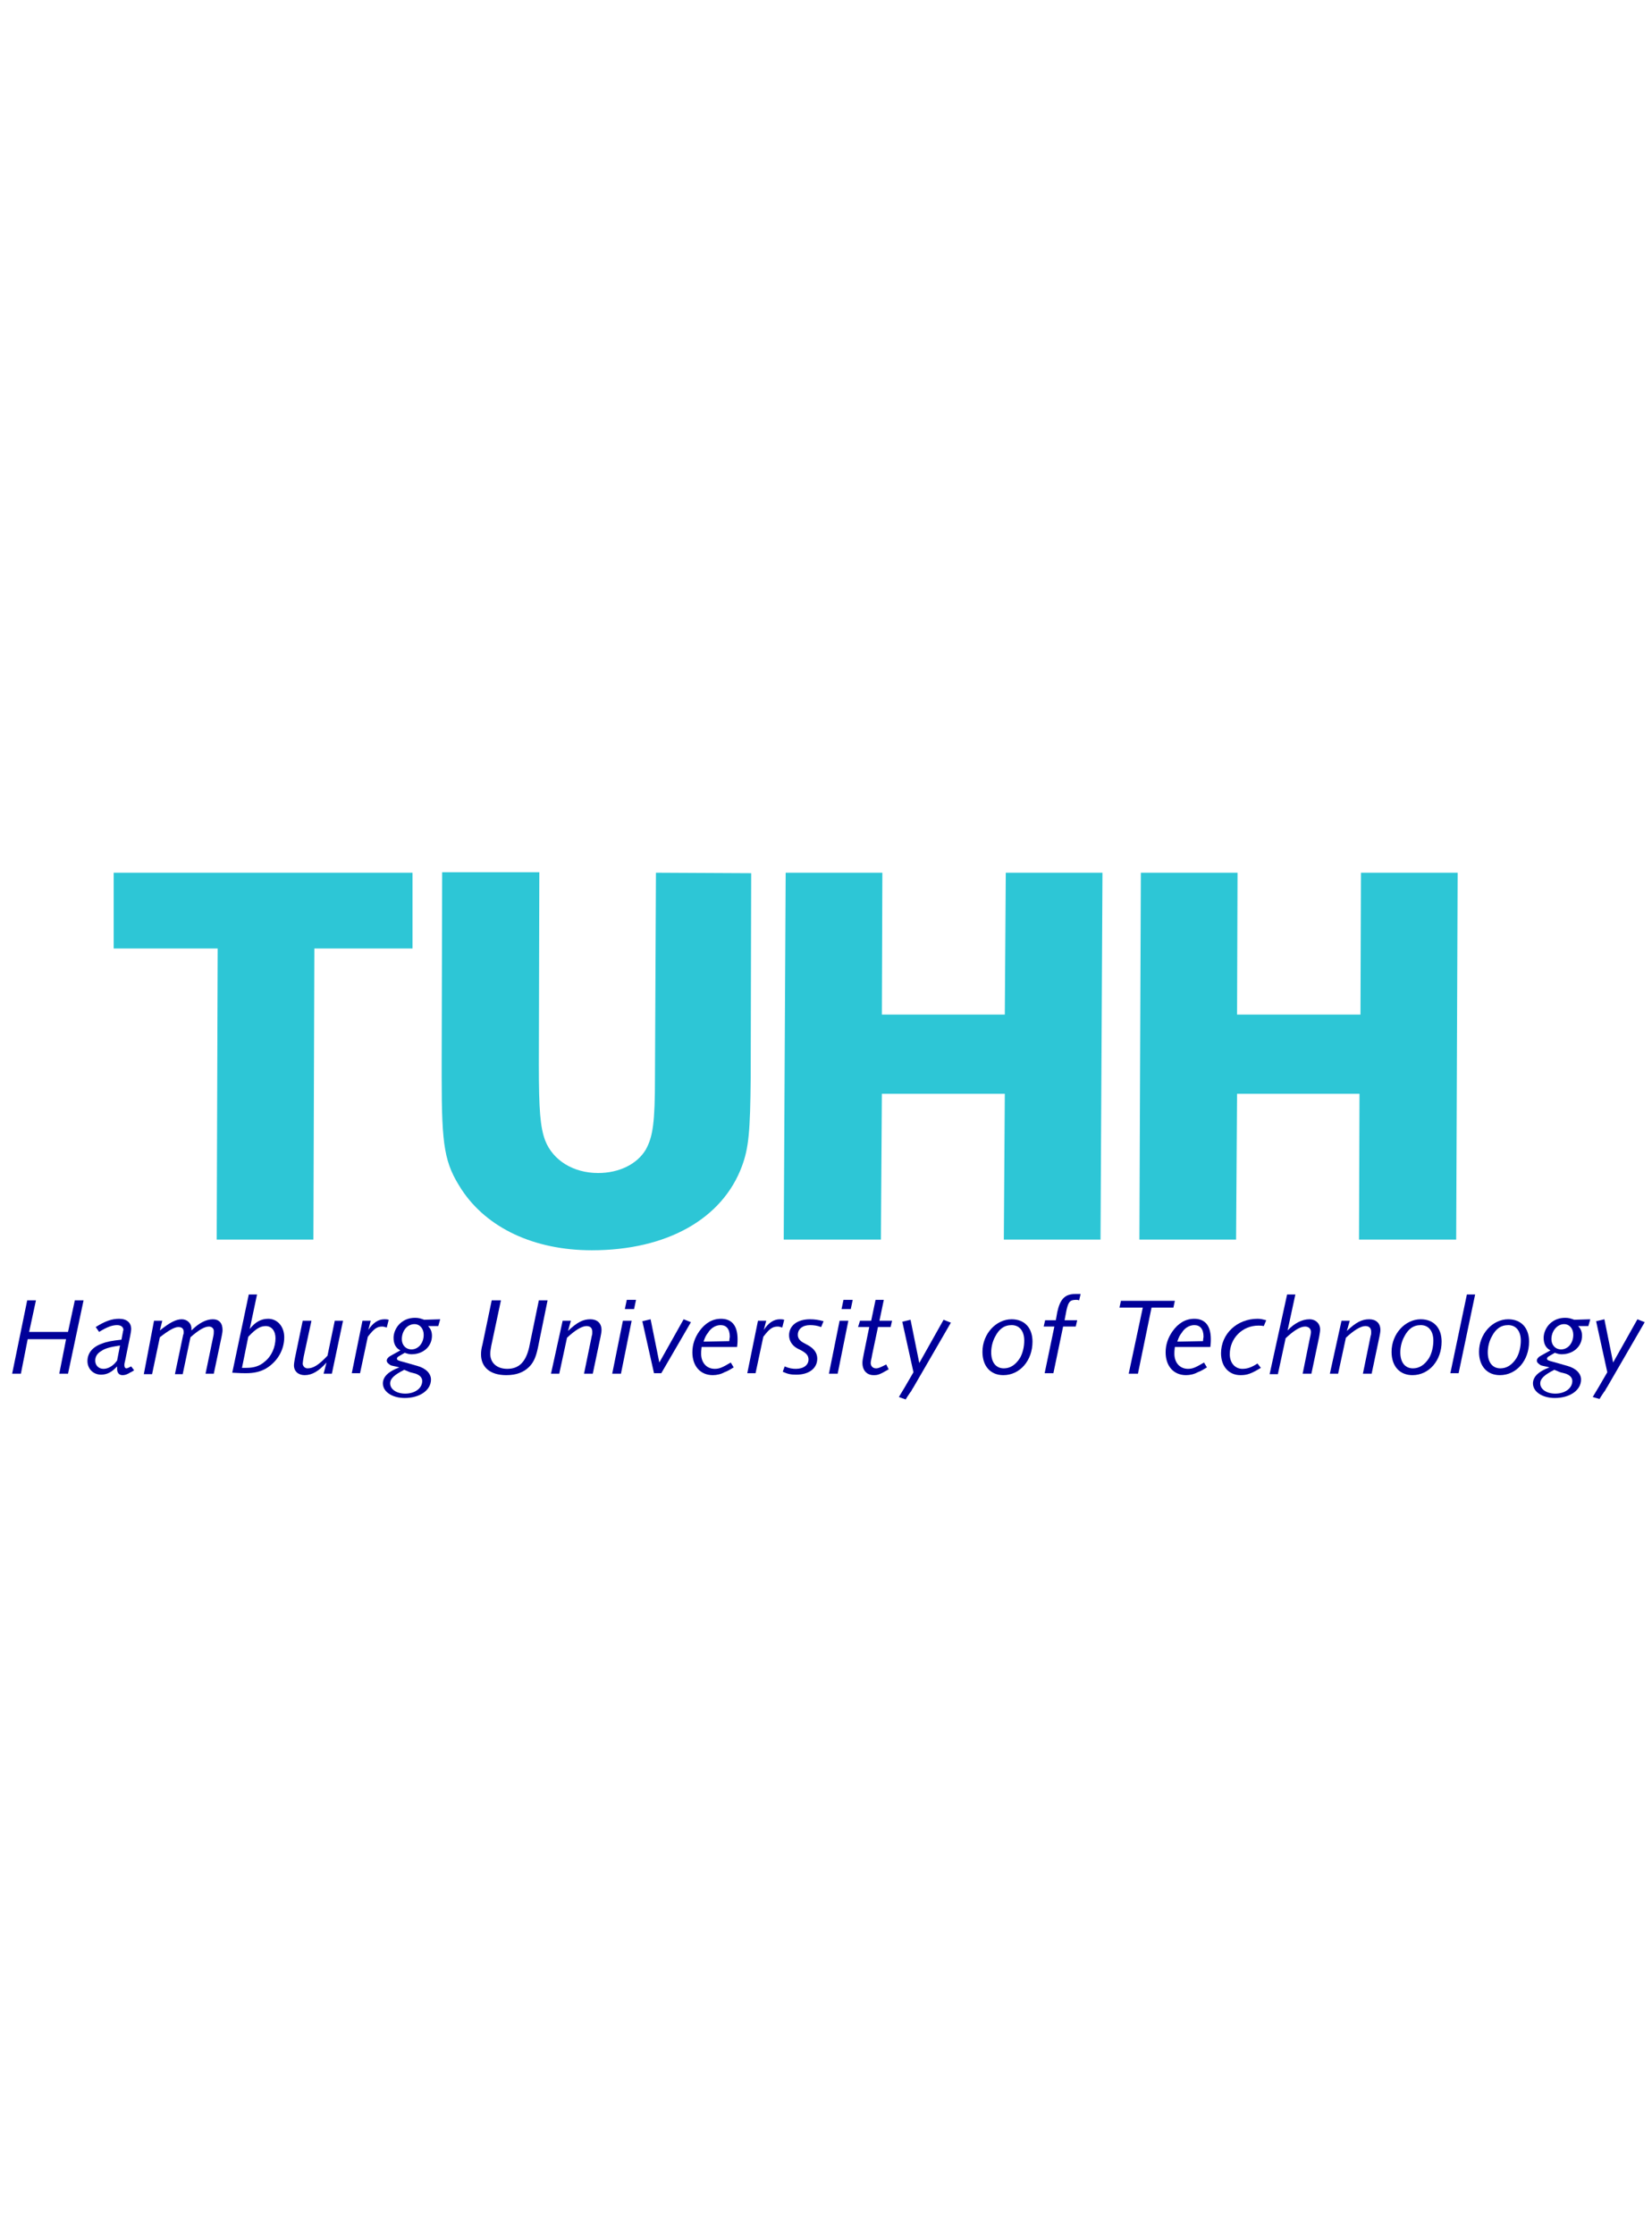 <?xml version="1.0" encoding="utf-8"?>
<!-- Generator: Adobe Illustrator 25.1.0, SVG Export Plug-In . SVG Version: 6.00 Build 0)  -->
<svg version="1.1"
	 id="svg2" xmlns:cc="http://creativecommons.org/ns#" xmlns:dc="http://purl.org/dc/elements/1.1/" xmlns:inkscape="http://www.inkscape.org/namespaces/inkscape" xmlns:rdf="http://www.w3.org/1999/02/22-rdf-syntax-ns#" xmlns:sodipodi="http://sodipodi.sourceforge.net/DTD/sodipodi-0.dtd" xmlns:svg="http://www.w3.org/2000/svg"
	 xmlns="http://www.w3.org/2000/svg" xmlns:xlink="http://www.w3.org/1999/xlink" x="0px" y="0px" viewBox="0 0 340 460"
	 style="enable-background:new 0 0 340 460;" xml:space="preserve">
<style type="text/css">
	.st0{fill:none;}
	.st1{fill:#2DC6D6;}
	.st2{fill:#000099;}
</style>
<sodipodi:namedview  bordercolor="#666666" borderopacity="1.0" gridtolerance="10.0" guidetolerance="10.0" id="base" inkscape:current-layer="layer1" inkscape:cx="148.8752" inkscape:cy="255.25866" inkscape:pageopacity="0.0" inkscape:pageshadow="2" inkscape:window-height="713" inkscape:window-width="761" inkscape:window-x="255" inkscape:window-y="0" inkscape:zoom="1.4085567" objecttolerance="10.0" pagecolor="#ffffff" showgrid="false">
	</sodipodi:namedview>
<defs>
	
		<inkscape:perspective  id="perspective11" inkscape:persp3d-origin="400 : 333.33333 : 1" inkscape:vp_x="0 : 500 : 1" inkscape:vp_y="0 : 1000 : 0" inkscape:vp_z="800 : 500 : 1" sodipodi:type="inkscape:persp3d">
		</inkscape:perspective>
</defs>
<rect x="2.5" y="63.9" class="st0" width="335.9" height="339"/>
<g>
	<polygon class="st1" points="23.4,179.6 23.4,195.2 44.8,195.2 44.6,255.1 64.5,255.1 64.7,195.2 84.9,195.2 84.9,179.6 	"/>
	<path class="st1" d="M135,179.6l-0.2,42.1c0,9.2-0.4,12.2-1.9,14.9c-1.8,3-5.5,4.8-9.8,4.8c-5.1,0-9.3-2.6-10.9-6.7
		c-1-2.7-1.3-6.1-1.3-15.7l0.1-39.5h-20l-0.1,39.1v3.1c0,14.4,0.6,17.7,4.1,23.1c5.2,7.9,14.9,12.5,26.8,12.5
		c15.5,0,26.9-6.5,30.9-17.3c1.4-3.8,1.7-7.1,1.8-18.2l0.1-42.1L135,179.6L135,179.6z"/>
	<polygon class="st1" points="226.5,255.1 226.9,179.6 207,179.6 206.8,208.8 181.5,208.8 181.6,179.6 161.7,179.6 161.3,255.1 
		181.3,255.1 181.5,225.1 206.8,225.1 206.6,255.1 	"/>
	<polygon class="st1" points="299.7,255.1 300,179.6 280.1,179.6 280,208.8 254.6,208.8 254.7,179.6 234.8,179.6 234.5,255.1 
		254.4,255.1 254.6,225.1 279.8,225.1 279.7,255.1 	"/>
	<g>
		<path class="st2" d="M5.6,267.6h1.8l-1.4,6.5H14l1.4-6.5h1.8L14,282.7h-1.8l1.4-7.1H5.7l-1.4,7.1H2.5L5.6,267.6z"/>
		<path class="st2" d="M27.6,282c-0.2,0.1-0.4,0.3-0.7,0.4c-0.8,0.5-1.2,0.6-1.7,0.6c-0.7,0-1.1-0.5-1.1-1.3v-0.5
			c-1.1,1.2-2.1,1.7-3.3,1.7c-1.6,0-2.8-1.2-2.8-2.8c0-1.6,1-2.9,3-3.6c1-0.4,2.1-0.6,4-0.8l0.3-1.6c0-0.2,0.1-0.3,0.1-0.4
			c0-0.6-0.5-1-1.3-1c-1,0-2.1,0.4-3.7,1.4l-0.7-1c1.9-1.2,3.3-1.7,4.8-1.7c1.6,0,2.5,0.8,2.5,2.1c0,0.3-0.1,0.9-0.2,1.4l-1,4.9
			c-0.2,0.8-0.2,0.9-0.2,1.2c0,0.4,0.2,0.6,0.4,0.6s0.4-0.1,1-0.4L27.6,282z M24.7,276.9c-2,0.3-3.1,0.6-3.8,1.1
			c-0.9,0.5-1.3,1.2-1.3,2c0,1,0.7,1.7,1.7,1.7c0.8,0,1.6-0.4,2.3-1.1l0.5-0.6L24.7,276.9z"/>
		<path class="st2" d="M31.7,271.8h1.7l-0.5,2c2-1.6,3.3-2.3,4.5-2.3c1.1,0,2,0.8,2,1.9v0.4c1.5-1.5,3-2.3,4.4-2.3
			c1.3,0,2,0.8,2,2.2c0,0.4-0.1,0.9-0.2,1.4l-1.6,7.6h-1.7l1.6-7.7c0.1-0.4,0.1-0.8,0.1-1.1c0-0.5-0.4-0.9-1-0.9
			c-0.9,0-2.1,0.7-3.8,2.2l-1.6,7.6H36l1.7-8.1c0.1-0.2,0.1-0.3,0.1-0.6c0-0.7-0.4-1-1.1-1c-0.8,0-2,0.7-3.8,2.1l-1.6,7.6h-1.7
			L31.7,271.8z"/>
		<path class="st2" d="M51.2,266.4h1.7l-1.5,7.1c1.1-1.4,2.3-2.1,3.8-2.1c1.9,0,3.3,1.6,3.3,3.8c0,2.6-1.4,5-3.7,6.4
			c-1.2,0.7-2.5,1-4.2,1c-0.5,0-1.1,0-2.8-0.1L51.2,266.4z M49.8,281.5h0.9c1.6,0,2.8-0.4,3.8-1.3c1.4-1.1,2.2-3,2.2-4.8
			c0-1.5-0.8-2.5-2-2.5c-1.1,0-2,0.5-3.6,2.2L49.8,281.5z"/>
		<path class="st2" d="M64.1,271.8l-1.6,7.4c-0.1,0.6-0.2,1.2-0.2,1.4c0,0.5,0.4,1,1,1c1.2,0,2.3-0.7,4.1-2.6l1.5-7.2h1.7l-2.3,10.9
			h-1.7l0.6-2.3c-1.6,1.8-3,2.6-4.5,2.6c-1.3,0-2.2-0.8-2.2-2c0-0.4,0.1-0.9,0.2-1.5l1.6-7.7H64.1L64.1,271.8z"/>
		<path class="st2" d="M74.6,271.8h1.7l-0.5,1.9c0.9-1.4,2-2.2,3.3-2.2c0.3,0,0.5,0,0.9,0.1l-0.4,1.6c-0.4-0.1-0.6-0.2-0.9-0.2
			c-1.1,0-1.7,0.4-3,2.1l-1.6,7.5h-1.7L74.6,271.8z"/>
		<path class="st2" d="M90.2,272.9h-2.1c0.5,0.5,0.8,1.1,0.8,2c0,2.2-1.8,3.8-4.2,3.8c-0.5,0-0.8-0.1-1.4-0.3l-1.2,0.7
			c-0.3,0.2-0.4,0.3-0.4,0.5c0,0.3,0.2,0.4,1.4,0.7l2.8,0.8c1.8,0.5,2.8,1.6,2.8,2.8c0,2.2-2.3,3.8-5.4,3.8c-2.6,0-4.5-1.3-4.5-3
			c0-1.4,1.2-2.5,3.4-3.3c-1.1-0.3-1.6-0.3-1.9-0.5c-0.4-0.3-0.7-0.5-0.7-0.9c0-0.4,0.4-0.8,1-1.1l1.8-1c-1-0.5-1.4-1.4-1.4-2.6
			c0-1,0.5-2.2,1.4-3c0.8-0.7,1.8-1.1,3-1.1c0.7,0,1.1,0.1,1.9,0.4l3.3-0.1L90.2,272.9z M83.2,281.9c-2,1-2.9,1.8-2.9,2.8
			c0,1.2,1.3,2.1,3.1,2.1c2,0,3.5-1.1,3.5-2.6c0-0.6-0.4-1.1-1.1-1.4c-0.2-0.1-0.2-0.1-1.4-0.4L83.2,281.9z M82.7,275.6
			c0,1.2,0.8,2.1,2,2.1c1.4,0,2.5-1.3,2.5-3c0-1.3-0.8-2.2-1.9-2.2C83.8,272.5,82.7,273.9,82.7,275.6z"/>
		<path class="st2" d="M110.7,277.4c-0.4,1.9-0.9,3-1.8,3.9c-1.1,1.1-2.6,1.7-4.7,1.7c-3.3,0-5.2-1.6-5.2-4.3c0-0.6,0.1-1.3,0.3-2
			l1.9-9.1h1.9l-2,9.4c-0.1,0.6-0.2,1.1-0.2,1.6c0,1.9,1.4,3.1,3.5,3.1c2.4,0,3.8-1.4,4.5-4.4l2-9.7h1.8L110.7,277.4z"/>
		<path class="st2" d="M115.8,271.8h1.7l-0.6,2.1c1.9-1.8,3.1-2.4,4.6-2.4c1.4,0,2.3,0.8,2.3,2.2c0,0.4-0.1,0.9-0.2,1.4l-1.6,7.6
			h-1.8l1.6-7.8c0.1-0.3,0.1-0.4,0.1-0.8c0-0.8-0.4-1.2-1.2-1.2c-0.9,0-2.3,0.8-4,2.4l-1.6,7.4h-1.7L115.8,271.8z"/>
		<path class="st2" d="M128.2,271.8h1.8l-2.2,10.9H126L128.2,271.8z M129,267.5h1.9l-0.4,1.9h-1.9L129,267.5z"/>
		<path class="st2" d="M132.2,271.9l1.7-0.4l1.8,8.9l5-8.9l1.5,0.6l-6.1,10.5h-1.5L132.2,271.9z"/>
		<path class="st2" d="M151,281.4c-1.3,0.8-1.4,0.8-1.9,1c-0.7,0.4-1.6,0.6-2.4,0.6c-2.5,0-4.2-1.8-4.2-4.7c0-1.6,0.5-3,1.4-4.3
			c1.2-1.7,2.7-2.6,4.5-2.6c2.2,0,3.4,1.4,3.4,4.2c0,0.3,0,0.8-0.1,1.6h-7.3c-0.1,0.8-0.1,1-0.1,1.4c0,1.8,1.1,3.1,2.8,3.1
			c1,0,1.6-0.3,3.3-1.3L151,281.4z M150.1,276c0-0.4,0.1-0.8,0.1-0.9c0-1.6-0.7-2.4-1.9-2.4c-1,0-2,0.6-2.6,1.6
			c-0.4,0.5-0.6,0.9-0.9,1.8L150.1,276L150.1,276z"/>
		<path class="st2" d="M156,271.8h1.7l-0.5,1.9c0.9-1.4,2-2.2,3.3-2.2c0.3,0,0.5,0,0.9,0.1l-0.4,1.6c-0.4-0.1-0.6-0.2-0.9-0.2
			c-1.1,0-1.7,0.4-3,2.1l-1.6,7.5h-1.7L156,271.8z"/>
		<path class="st2" d="M161.5,281.2c0.9,0.4,1.6,0.5,2.3,0.5c1.6,0,2.6-0.8,2.6-1.9c0-0.8-0.4-1.3-1.5-1.9l-0.8-0.4
			c-1.1-0.6-1.7-1.6-1.7-2.7c0-2,1.7-3.3,4.3-3.3c0.9,0,1.7,0.1,2.8,0.4l-0.5,1.2c-0.8-0.3-1.5-0.4-2.3-0.4c-1.5,0-2.5,0.8-2.5,2
			c0,0.7,0.4,1.2,1.1,1.6l1.1,0.6c1.2,0.7,1.8,1.6,1.8,2.7c0,2-1.7,3.3-4.3,3.3c-1.1,0-1.7-0.1-2.8-0.6L161.5,281.2z"/>
		<path class="st2" d="M172.8,271.8h1.8l-2.2,10.9h-1.8L172.8,271.8z M173.6,267.5h1.9l-0.4,1.9h-1.9L173.6,267.5z"/>
		<path class="st2" d="M177,271.8h2.3l0.9-4.3h1.7l-0.9,4.3h2.6l-0.3,1.3h-2.6l-1.2,5.7c-0.1,0.7-0.3,1.3-0.3,1.7
			c0,0.6,0.4,1.1,1.1,1.1c0.5,0,0.9-0.2,2.1-0.8l0.5,1c-1.9,1.1-2.2,1.2-3.1,1.2c-1.4,0-2.3-1-2.3-2.5c0-0.6,0.1-0.9,0.3-2l1.1-5.4
			h-2.3L177,271.8z"/>
		<path class="st2" d="M185,287.5c0.2-0.3,0.4-0.7,0.6-1c0.2-0.3,0.4-0.7,0.6-1l1.8-3.1l-2.3-10.4l1.7-0.4l1.8,8.9l5-8.9l1.5,0.6
			l-7.7,13.3c-0.3,0.4-0.4,0.8-0.7,1.1l-0.6,0.9c-0.1,0.2-0.2,0.3-0.3,0.5L185,287.5z"/>
		<path class="st2" d="M212.5,276.1c0,3.9-2.6,6.9-6,6.9c-2.6,0-4.3-1.8-4.3-4.8c0-3.7,2.8-6.7,6-6.7
			C210.9,271.5,212.5,273.3,212.5,276.1z M204.8,275.1c-0.5,0.9-0.8,2.1-0.8,3.2c0,2.1,1,3.3,2.6,3.3c1.3,0,2.4-0.7,3.3-2.1
			c0.6-1,0.9-2.4,0.9-3.6c0-2-1-3.2-2.6-3.2C206.7,272.7,205.6,273.5,204.8,275.1z"/>
		<path class="st2" d="M217,273h-2.2l0.3-1.3h2.2l0.3-1.7c0.6-2.7,1.6-3.7,3.7-3.7c0.1,0,0.4,0,0.6,0h0.5l-0.3,1.3
			c-0.3-0.1-0.4-0.1-0.6-0.1c-1.3,0-1.6,0.4-2,2.1l-0.4,2.1h2.6l-0.3,1.3h-2.6l-2,9.6H215L217,273z"/>
		<path class="st2" d="M235.2,269.1h-4.8l0.3-1.4h11.1l-0.3,1.4H237l-2.8,13.6h-1.9L235.2,269.1z"/>
		<path class="st2" d="M248.4,281.4c-1.3,0.8-1.4,0.8-1.9,1c-0.7,0.4-1.6,0.6-2.4,0.6c-2.5,0-4.2-1.8-4.2-4.7c0-1.6,0.5-3,1.4-4.3
			c1.2-1.7,2.7-2.6,4.5-2.6c2.2,0,3.4,1.4,3.4,4.2c0,0.3,0,0.8-0.1,1.6h-7.3c-0.1,0.8-0.1,1-0.1,1.4c0,1.8,1.1,3.1,2.8,3.1
			c1,0,1.6-0.3,3.3-1.3L248.4,281.4z M247.6,276c0-0.4,0.1-0.8,0.1-0.9c0-1.6-0.7-2.4-1.9-2.4c-1,0-2,0.6-2.6,1.6
			c-0.4,0.5-0.6,0.9-0.9,1.8L247.6,276L247.6,276z"/>
		<path class="st2" d="M259.5,281.5c-2,1.2-2.8,1.5-4.2,1.5c-2.4,0-4-1.8-4-4.5c0-4,3.3-7.1,7.5-7.1c0.7,0,1,0.1,1.8,0.3l-0.5,1.2
			c-0.5-0.1-0.8-0.1-1.1-0.1c-3.3,0-5.9,2.6-5.9,5.9c0,1.8,1.1,3,2.6,3c1,0,1.9-0.3,3.1-1.1L259.5,281.5z"/>
		<path class="st2" d="M264.9,266.4h1.7l-1.6,7.4c1.4-1.5,3-2.3,4.5-2.3c1.3,0,2.2,0.9,2.2,2.1c0,0.4-0.1,0.9-0.2,1.5l-1.6,7.6h-1.8
			l1.4-6.9c0.2-0.8,0.3-1.4,0.3-1.7c0-0.7-0.5-1.1-1.2-1.1c-1,0-2.3,0.8-4,2.4l-1.6,7.4h-1.7L264.9,266.4z"/>
		<path class="st2" d="M276.1,271.8h1.7l-0.6,2.1c1.9-1.8,3.1-2.4,4.6-2.4c1.4,0,2.3,0.8,2.3,2.2c0,0.4-0.1,0.9-0.2,1.4l-1.6,7.6
			h-1.8l1.6-7.8c0.1-0.3,0.1-0.4,0.1-0.8c0-0.8-0.4-1.2-1.2-1.2c-0.9,0-2.3,0.8-4,2.4l-1.6,7.4h-1.7L276.1,271.8z"/>
		<path class="st2" d="M296.7,276.1c0,3.9-2.6,6.9-6,6.9c-2.6,0-4.3-1.8-4.3-4.8c0-3.7,2.8-6.7,6-6.7
			C295.1,271.5,296.7,273.3,296.7,276.1z M289,275.1c-0.5,0.9-0.8,2.1-0.8,3.2c0,2.1,1,3.3,2.6,3.3c1.3,0,2.4-0.7,3.3-2.1
			c0.6-1,0.9-2.4,0.9-3.6c0-2-1-3.2-2.6-3.2C290.9,272.7,289.8,273.5,289,275.1z"/>
		<path class="st2" d="M298.5,282.6l3.4-16.2h1.7l-3.4,16.2H298.5z"/>
		<path class="st2" d="M314.7,276.1c0,3.9-2.6,6.9-6,6.9c-2.6,0-4.3-1.8-4.3-4.8c0-3.7,2.8-6.7,6-6.7
			C313.1,271.5,314.7,273.3,314.7,276.1z M307,275.1c-0.5,0.9-0.8,2.1-0.8,3.2c0,2.1,1,3.3,2.6,3.3c1.3,0,2.4-0.7,3.3-2.1
			c0.6-1,0.9-2.4,0.9-3.6c0-2-1-3.2-2.6-3.2C308.9,272.7,307.8,273.5,307,275.1z"/>
		<path class="st2" d="M326.9,272.9h-2.1c0.5,0.5,0.8,1.1,0.8,2c0,2.2-1.8,3.8-4.2,3.8c-0.5,0-0.8-0.1-1.4-0.3l-1.2,0.7
			c-0.3,0.2-0.4,0.3-0.4,0.5c0,0.3,0.2,0.4,1.4,0.7l2.8,0.8c1.8,0.5,2.8,1.6,2.8,2.8c0,2.2-2.3,3.8-5.4,3.8c-2.6,0-4.5-1.3-4.5-3
			c0-1.4,1.2-2.5,3.4-3.3c-1.1-0.3-1.6-0.3-1.9-0.5c-0.4-0.3-0.7-0.5-0.7-0.9c0-0.4,0.4-0.8,1-1.1l1.8-1c-1-0.5-1.4-1.4-1.4-2.6
			c0-1,0.5-2.2,1.4-3c0.8-0.7,1.8-1.1,3-1.1c0.7,0,1.1,0.1,1.9,0.4l3.3-0.1L326.9,272.9z M319.9,281.9c-2,1-2.9,1.8-2.9,2.8
			c0,1.2,1.3,2.1,3.1,2.1c2,0,3.5-1.1,3.5-2.6c0-0.6-0.4-1.1-1.1-1.4c-0.2-0.1-0.2-0.1-1.4-0.4L319.9,281.9z M319.3,275.6
			c0,1.2,0.8,2.1,2,2.1c1.4,0,2.5-1.3,2.5-3c0-1.3-0.8-2.2-1.9-2.2C320.5,272.5,319.3,273.9,319.3,275.6z"/>
		<path class="st2" d="M327.8,287.5c0.2-0.3,0.4-0.7,0.6-1c0.2-0.3,0.4-0.7,0.6-1l1.8-3.1l-2.3-10.5l1.7-0.4l1.8,8.9l5-8.9l1.5,0.6
			l-7.7,13.3c-0.3,0.4-0.4,0.8-0.7,1.1l-0.6,0.9c-0.1,0.2-0.2,0.3-0.3,0.5L327.8,287.5z"/>
	</g>
</g>
</svg>
